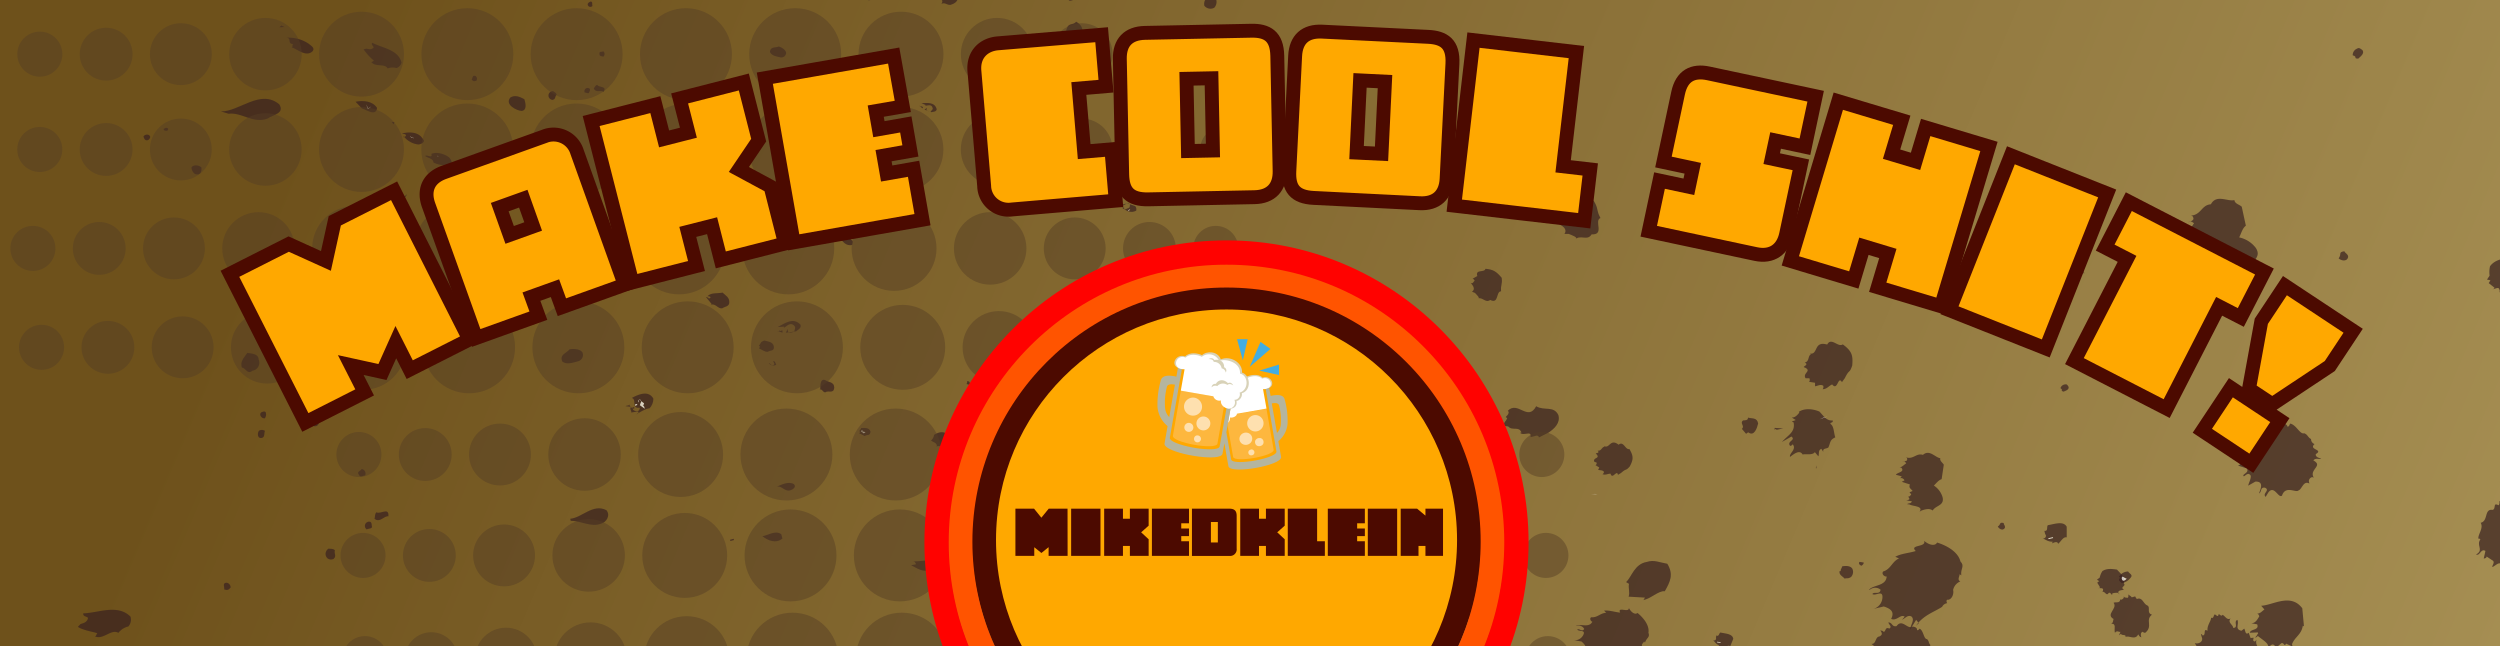 <svg id="Layer_1" data-name="Layer 1" xmlns="http://www.w3.org/2000/svg" xmlns:xlink="http://www.w3.org/1999/xlink" viewBox="0 0 720 186.06"><rect x="0" y="0" width="720" height="186.06" fill="#333333" stroke="none"/><defs><style>.cls-1{fill:url(#linear-gradient);}.cls-2{opacity:0.7;}.cls-3{fill:#382020;}.cls-4{fill:#fff;}.cls-5{fill:#563f25;opacity:0.47;}.cls-15,.cls-6{fill:#ffa800;stroke:#4c0a00;}.cls-15,.cls-6,.cls-7,.cls-8{stroke-miterlimit:10;}.cls-6,.cls-7,.cls-8{stroke-width:7px;}.cls-7,.cls-8{fill:none;}.cls-7{stroke:#ff5400;}.cls-8{stroke:#ff0200;}.cls-9{fill:#fdb73e;}.cls-10{fill:#fee0af;}.cls-11{fill:#d8d2b8;}.cls-12{opacity:0.8;isolation:isolate;}.cls-13{fill:#a1b8c7;}.cls-14{fill:#42ade2;}.cls-15{stroke-width:4px;}.cls-16{fill:#4c0a00;}</style><linearGradient id="linear-gradient" x1="42.18" y1="-38.9" x2="751.09" y2="262.01" gradientUnits="userSpaceOnUse"><stop offset="0.09" stop-color="#6e511b"/><stop offset="0.39" stop-color="#836830"/><stop offset="0.94" stop-color="#a68f53"/></linearGradient></defs><rect id="Background" class="cls-1" width="720" height="192"/><g id="Effects"><g class="cls-2"><path class="cls-3" d="M347.84-.86c.69-.39,1.17.23,2-.13a2.49,2.49,0,0,1-.13,3.22,2.27,2.27,0,0,1-2.86-.57A2.43,2.43,0,0,1,347.84-.86Z"/><path class="cls-3" d="M43.28,39.4c-.06.73-1,1.48-1.65.68l-.33-.74C41.7,38.61,43,38.49,43.28,39.4Z"/><rect class="cls-3" x="235.58" y="64.35" width="0.28" height="0.79" transform="translate(121.67 280.96) rotate(-77.55)"/><path class="cls-3" d="M48.29,36.92c.27.17.11.4,0,.66-.37.18-1.3.12-1.14-.48C47.55,36.92,47.84,36.62,48.29,36.92Z"/><path class="cls-3" d="M245.64,69.63l-.2.93c-1.74.4-3-1-3.57-2.44C242.84,68.52,245,68.2,245.64,69.63Z"/><path class="cls-3" d="M58,48.2c.14,1.14-.17,2.36-1.77,1.95a2.29,2.29,0,0,1-1.07-2C55.83,47.36,57.27,47.54,58,48.2Z"/><path class="cls-3" d="M424.71,80.82c-.18-.14-.3-.57-.62-.54l1.37-.78c-.65-2.09,2.12-.88,2.34-2.09,2.23.18,3.15.76,4.69,2.59.26,2-.34,1.92-.18,3.9-1.54,0-.56,3.77-3.13,2.49-1.4,1-2.11-.91-3.64-.44.94,0-.31-1.09-.74-1.58l-.87-.36c1.07-.74.31-1.72-.37-2.56C424.2,81.87,424.35,81.07,424.71,80.82Z"/><path class="cls-3" d="M137,21.92a1,1,0,0,1,.21,1.32c-.7.25-.89.2-1.39-.35C136.19,22.47,136,21.48,137,21.92Z"/><path class="cls-3" d="M159.32,26.26c.34.29.84.41,1,1-.55.52-.21,1.32-1.2,1.51A1.25,1.25,0,0,1,159.32,26.26Z"/><polygon class="cls-3" points="81.95 7.79 80.44 7.86 81.01 7.36 81.95 7.79"/><path class="cls-3" d="M88.81,12.52c.77.66,2,1.25,1.2,2.26-1.79,1.67-4.19-.43-5.63-1l-.38-.1c.45-.15,0-.74.46-1-1.89,0-.29-1.73-2-1.82A10.49,10.49,0,0,1,88.81,12.52Z"/><path class="cls-3" d="M170,.47c.85-.1.42.85.64,1.22a.78.78,0,0,1-1.38-.33C169.24.85,169.59.72,170,.47Z"/><path class="cls-3" d="M169.73,25.48c.45.33,0,.84-.08,1.24-.29.34-.81-.09-1.25-.07A.92.92,0,0,1,169.73,25.48Z"/><path class="cls-3" d="M173.73,14.76a1,1,0,0,1,0,1.57c-.48-.22-1.14-.07-1.07-.79C172.5,14.66,173.34,15.08,173.73,14.76Z"/><path class="cls-3" d="M172,24.44c.52.85,2.95.28,1.81,2-.8-.6-2.28.41-2.8-1C171.25,25.21,171.4,24.61,172,24.44Z"/><path class="cls-3" d="M105.54,14c.79.19,1.47.36,2.08-.34-.1-.44-.85-.82-.41-1.35,3.07,1.6,7.39,1.93,8.43,5.67a2.18,2.18,0,0,1-1.45,1.63,3.8,3.8,0,0,0-2.54.11c-.87-1.58-3.61-.24-4.76-1.92.27.18.46-.2.81-.31a17.07,17.07,0,0,1-3-3.28Z"/><path class="cls-3" d="M108.59,31.05c-.26,2.68-3.18.48-4.36.18L102.4,29.3C104.5,28.88,107.2,29,108.59,31.05Z"/><polygon class="cls-4" points="106.91 30.64 105.97 31.45 105.46 30.06 106.02 31.26 106.91 30.64"/><path class="cls-3" d="M303.91,97l.3,1.1c-3.22,1.87-7.38-.75-10-2.56L292.51,94C296.23,93.2,301.21,94.39,303.91,97Z"/><polygon class="cls-3" points="113.39 35.83 112.81 35.16 113.56 35.13 113.39 35.83"/><path class="cls-3" d="M121.17,39.24a5.9,5.9,0,0,1,.94,1.28c-.08.72-1,1-1.53,1.1a6.1,6.1,0,0,1-4.27-2.32l-.26.23c-.35.14.56-.15.81-.32.27-.66-.69-.58-1.07-.78C117.48,38,119.8,37.94,121.17,39.24Z"/><path class="cls-4" d="M119.18,40l-.39-.53c-.7.68,0-.09-.7-.17C118.94,40.15,118.56,38.7,119.18,40Z"/><path class="cls-3" d="M124.22,44.32c1.53-.68,3.89,0,5.21,1.08.47.64,1.17,1.65,0,2a6.94,6.94,0,0,1-4.59-.59c-.12-1.21-1.58-1.26-2.38-1.87C122.83,44.39,124.7,45.8,124.22,44.32Z"/><polygon class="cls-4" points="126.11 44.78 126.23 45.13 126.03 45.09 126.11 44.78"/><path class="cls-3" d="M129.19,98.45c.45.32.05.64.08,1-1.22,1.07-3.08,0-4.24-.49-.16-1.08-1.37,0-1.79-1C125.15,98,127.29,97.05,129.19,98.45Z"/><path class="cls-3" d="M181.22,78.68c.14.35.64.46.74.9,0,.63-.14,1.55-1.34,1.7l-2.9-.67c-.05-.23.18-.27.31-.46l-1-1C177.92,77.51,179.82,78.36,181.22,78.68Z"/><polygon class="cls-4" points="159.09 73.49 158.05 73.44 158.4 73.32 159.09 73.49"/><path class="cls-3" d="M204.16,86.05l.49-.37c-.14-.44-.6-.24-.89-.41,1.23-1.09,2.63-.68,4.34-1,.81.78,2,1.34,1.94,2.8,0,1.26-1.27,1.18-2,1.71-1.23.3-2-1.53-3.33-1l.23-.24-1.69-2.06C203.57,85.72,204.11,85.55,204.16,86.05Z"/><path class="cls-3" d="M207.39,45.55c2.31,1,5.8-.62,7.64,2,.33,1.44-1.25,2.28-2.25,2-2.41-.27-3.52-2.6-5.49-3.63Z"/><path class="cls-3" d="M220.11,98.06c1.1.33,2.57.37,2.76,1.77s-1.13,1-1.74,1.49c-1,.07-1.66-.66-2.51-.95.16-.35.4-.69-.06-.79C219.32,98.67,218.85,98.56,220.11,98.06Z"/><path class="cls-3" d="M224.3,13.38c.91.31,2,.95,2.11,1.87a1.38,1.38,0,0,1-1.67,1.27c-1.17-.26-2.51-.47-3-1.55C221.89,13.32,223.31,13.84,224.3,13.38Z"/><path class="cls-3" d="M222.68,105.19c.84-.4-.27-1.06.09-1.16s.54.52.61.63l.17.34a1.47,1.47,0,0,1-2.13-.47C221.81,104.61,222,105.32,222.68,105.19Z"/><path class="cls-3" d="M230,29.76c-.26.43.07.8.14,1.22l.06-.29.39.08-.06.29c-.22-.13-.34,0-.43.1.31.75,1,1.1,1.47.32-1.8-.67.34-1.88-.54-2.66,1.22,0,3.91,0,4,2.24a3,3,0,0,1-1.71,1.49,8.83,8.83,0,0,0-3.06-.19c.15,0,.36.18.57-.06l.07-.28-1.43-.51c.29-.23-.06-.89.57-1.06l-1-.71C229.34,29.72,229.74,30.1,230,29.76Z"/><path class="cls-3" d="M228.66,139.43c.81.88-.42,1.58-1,1.76-1.7.6-2.7-1.69-4.2-.92C225.05,139.62,227,138.5,228.66,139.43Z"/><path class="cls-4" d="M231.37,30.46c.39.09-.5.38-.45.19l.06-.27Z"/><path class="cls-4" d="M232.34,29.8a4.14,4.14,0,0,0,.45,1.27l-.43.4c.22.14.08.41,0,.69l-.57-1.11c.36-.51.92-.48.53-1.25l-.54.56C231.8,30,232.13,30,232.34,29.8Z"/><path class="cls-3" d="M369.06,144.63l-.73-1.17c.09-.51,3.76,2.34,3.17-.67,2.51,1.72,6.6,1.74,7.58,4.94.33,0,.78.34,1.05,0l-.86-1c2,.06,4.45-.84,6.17.72.22.46.59,1.26,0,1.67-3.45,2.8-7.09-3.6-10.13,1.46a9,9,0,0,1-6.85-1.05l-2.36.3c1.77,0,.63-1.66,1.17-2.29l-1.43-.27,1.2-.71-1.3-1.49C366.44,145.18,368.14,145.61,369.06,144.63Z"/><path class="cls-3" d="M237.62,109.45c.92.7,2.64.4,2.65,2.26-.22,1.81-1.7.61-2.6,1.29-.75,0-.77-1-1.64-.84l.2-.16C236.28,111.42,236.08,108.93,237.62,109.45Z"/><path class="cls-3" d="M248-2.52a3.54,3.54,0,0,1,3.54.78c0,.49.49,1.1-.13,1.34-1.31,1.18-2.78-.22-3.85-.85C248.31-1.27,247.71-2.2,248-2.52Z"/><path class="cls-3" d="M247.87,124.43c-1-.3.42-.79.07-1.15.84,0,2.38-.29,2.77,1-.14,1.43-1,.76-1.68,1.3l-1.64-.83Z"/><polygon class="cls-4" points="248.31 124.24 249.27 124.45 248.57 124.98 248.77 124.82 247.92 124.16 248.41 123.77 248.31 124.24"/><path class="cls-3" d="M269,125.24c.86-.55,2.49-1.25,3.56-.3a3.8,3.8,0,0,1,1.85,2.18c-.88,2.23-3.27,1-4.84,1.49l.24-.16c0-1-1.15-1.07-1.67-1.6A2.44,2.44,0,0,0,269,125.24Z"/><path class="cls-3" d="M263.72,162.54c.17-.3-.29-.6-.37-.82l-.49-.11c2.05.33,4.44-.94,6.2.79.33,1-1.29,2.13-2.43,2-1.69-.05-2.9-.93-4.23-1.62Z"/><path class="cls-3" d="M270.31-3.3c.92-.86,3-.71,4.26,0a2.51,2.51,0,0,1,1.36,2.62c-.2,1.33-1.26,1.8-2.22,2.09-1.06.06-1.6-.83-2.6-.27,1.31-2-2.42-1.12-.82-2.53L269.63-2C270.18-1.94,270.59-2.74,270.31-3.3Z"/><path class="cls-3" d="M265.08,30.63l.26-.12,0,.17.53.12-.24.43-.79-.84C264.86,30.49,264.9,30.7,265.08,30.63Z"/><path class="cls-3" d="M272.67,138.05l.19-.91c1.14,1.09,4.75.07,5,2.75.11,2-2,1.87-3.34,2.32-.45-.93-1.22-.26-1.92-.41-.06-.21.16-.27.3-.46-1.29-.38-.24-.87-1.36-1.54l.24-.15-.9-.72C272.34,139.13,271.22,137.42,272.67,138.05Z"/><path class="cls-3" d="M269.78,31.45c-.11.85-1.21.72-1.48.86l-2.05-.73L267,31c-.66,1.14.75,1,1,1.19.16-.36.67-.54.63-1-.34-1.45-1.66-.65-2.2-.76l.19-.17-1.25-.55C266.92,29.67,269.19,29.26,269.78,31.45Z"/><path class="cls-3" d="M295.72,58.37c.23,0,.38.18.46.31l-.15.7-.61-.54C295.56,58.64,295.78,58.59,295.72,58.37Z"/><path class="cls-3" d="M300.17,121c-.14.17,0,.31.1.53l-.8.37c.25.25.36-.86-.28-1.31C299.32,121,299.87,120.79,300.17,121Z"/><path class="cls-3" d="M322.58,58.84l.21,0-.15.7A.37.37,0,0,1,322.58,58.84Z"/><path class="cls-3" d="M323.87,59.63c.73-.5,0,0-.24.15l.29.59,1.15-.5-.14-.34.14.34c.44-.14.24-.69.4-1-.53-.53-1.34-.07-2,.32l-.16-.24c1.16-.6,2.29-.06,3.64.42a1.49,1.49,0,0,1,.28,1.29c-1.53.85-2.92.05-4.09-.83Z"/><polygon class="cls-4" points="325.08 60.81 324.93 60.57 325.52 60.16 325.08 60.81"/><path class="cls-3" d="M347.6,133c1.25.64.89,1.94.2,2.76-.82-.06-1.48.64-2.32.58,0-.19.43-1.69-.77-1.4.81.67-.72,1-1.45,1l.8-.36c-.36-.82-1.17-.46-1.78-1.09l.8-.36-.77-.88C344,133.07,345.66,132.23,347.6,133Z"/><path class="cls-3" d="M337.64,83.19c1.83.14,3.54-.57,4.37,1.56,0,1.16-1.46,1.62-2.32,1.75L337.28,86l.24-.15-.69-1.19.24-.15-.62-.65C337.17,84,338.08,83.59,337.64,83.19Z"/><path class="cls-4" d="M340,84.05c-.22-.45-.89-.27-1.16-.43a1.67,1.67,0,0,1,1-.33c.72.56-.07,1.45-.08,2-.72.48-1.78-.44-2.26-.12C339.05,85,338.08,83.58,340,84.05Z"/><path class="cls-3" d="M339.8,84.84c-.22.09-.44.15-.37.36l-.07.3-.51-.09.06-.31.31.06-.35-.8Z"/><path class="cls-3" d="M335.76,137.35c.37.29-.06.84,0,1.26-.88.76-2,.35-3.08.13.68-.29,1,.29,1.66-.41l-.31-1.1c-.39.33-1.05.52-1.27.05C333.63,136.94,334.86,136.56,335.76,137.35Z"/><path class="cls-3" d="M348.76,77.3l.26.79-1.33.46c.22,0,.44-.12.38-.33l-.24-.36-1.1.83c-.11-.55-.66-.35-.94-.5l.7.13.07-.39.27.25.68-.9-2.39-.46C346.34,77,347.67,76.47,348.76,77.3Z"/><path class="cls-3" d="M456,182.83c.76-1.53-1.34-.84-1.75-1.53.6-.42,1.43.86,2-.18a1.87,1.87,0,0,0-2.15-.89l-.23,0c1.28-.71,3.77.73,4.73-1.18-.51-.09-.89-1-.31-1.29,1.75.19,2.62-1.24,4.3-1.27l-.63-.62c1.4-.19,3.09.41,4.63.56-.84-1.9,2.58.22,2.53-1.34.63,1.25,1.76,2.05,2.49,1.44,1.57,1.29,3.51,3.5,3.14,5.71.52,1.34-.52,1.36-1,2.86l-.25-.37c-.19.5-1,.88-.46,1.49a2.58,2.58,0,0,0-2.18,1.1c-.16,1-1.25,1.87-2,1.42-.34.16-.28.47-.31.67a1.42,1.42,0,0,0-1.32.3c-2.16.38-4.53.08-6.89,1.56l.79-.29-.27-.87-2,1.42c.35-.87,1.82-1.45,1.37-2.47-.63-.72-1.46-.13-2.19-.15l.8-.39c-.58-.92-2.05.28-2.94-.69,1.46-1.2.58-2.19-.44-3.08l-2.45-.4A2.73,2.73,0,0,0,456,182.83Z"/><path class="cls-3" d="M358.77,87.27c-.32,0-.38.34-.44.63.26.8,1,.71,1.56,1l.44-.66c-.37-.79-1,.24-1.11-.73.72-1,1.71.33,2.61.5.33,1.52-1.38,1.31-2.17,1-1.18.21-1.49-.91-2.23-1.37C357.64,87.67,358.23,86.85,358.77,87.27Z"/><path class="cls-3" d="M374.17,94.2c1.1.74,1.94,2.36,1.39,3,.09.63-.56.82-.72,1.12,1.17.43,2.36,1.79,1.19,3-4.16,1.06-7-2.52-8.7-4l.83-.58-.9-.68C369.37,94.31,371.59,93.49,374.17,94.2Z"/><path class="cls-3" d="M547.57,134.69l-.5-.07c.73-.1,1.25-.74,1.92-1.17-.25-.35-.4-.68-.93-.66l-.23.18c.26-.38,1.72.25,1.39-1l-.27-.24c2.19.64,2.89-1.33,4.86-.73,1.9-1.69,3.6.85,5,.95-.22.79.64,1.25,1,1.9l-.62,4.15c-.86.28-1.39,1-2.23,1.85a6,6,0,0,1,2.51,3.37c.56,2.47-2,2.29-2.85,3.81-.93-.74-2.23-.33-3.22,0l-.57.35c1.19-1.68-1.85-1.51-2.9-2.09l-.7-.1c.45-.34,1.25-.12,1.36-.83l-1.73-.25a1.49,1.49,0,0,0,1.09-.38l-.39-.77c.38.16.54-.23.78-.4s-.23-.54-.41-.78l.9-.38c-.53-.71-1.22-.91-.76-1.87l-2.37-.77.79-.41a1.15,1.15,0,0,0-1.15-.67l-.23.16.61-.63-1.69-.46C546.34,136,548.72,136,547.57,134.69Z"/><path class="cls-3" d="M406.18,158.4l-.42-.6c1.57-.53,3.23-2.83,6-2.15,1.64.17,2.41,1.14,3.9,2.13.37,2.66-1,3.77-2.91,5.19-1.13-.7-3.63.31-5-.13l-.38.24.86-.58L405,160.88C405.63,160.28,405.62,159.12,406.18,158.4Z"/><polygon class="cls-4" points="373.17 116.53 373.21 116.33 373.92 116.46 373.88 116.66 373.17 116.53"/><path class="cls-3" d="M388.2,112.53c0,.21-.27.36-.39.45.38-.35-.17-1.38-.78-.87C387.38,111.86,388.34,111.83,388.2,112.53Z"/><path class="cls-3" d="M396.67,115.12l-.14-.33c-.3-.05,1.3-.28.92-1.08,2.93-1.13,2.93,4,6,1.62,1.14,1.68,3.49,1.37,3.59,3.67-.21,1.74-2,2.37-3.49,2.6l-2.32.09c.18-.38-.28-.68-.61-.63l-1-.18c1-1.29-1.32-.76-1.67-1.77l.31,0c.07-1.55-1.68-1-2.07-2.36l-.75-.44C395.44,115.63,396.28,115.58,396.67,115.12Z"/><path class="cls-3" d="M459.74,130.77c-.65-.41,1.27-.09.38-1,1.11.19,1.12-1,2-1.12l-.18-.23c1.61,1,1.75-2.3,4.22-.34,1.45-1.21,1.92,1.56,3.12,1.25,1.21,2.06,1.16,3,.1,5-1.28,1.45-.79.38-2.5,1.87l-.92.57c-.24-1.7-1.61,1.51-2.13-.35-.83,0-1.44.5-2.31.14a.79.79,0,0,0,.42-.66c-.42-.59-1.19-.41-1.67-.58l.32-.68-1.13-.71c.31,0,.36-.35.41-.66l-.75-.33C458.77,131.65,461,132.13,459.74,130.77Z"/><polygon class="cls-4" points="460.1 142.38 458.34 142.28 459.39 142.26 460.1 142.38"/><path class="cls-3" d="M494.19,183.72l.11-.72c.77.45.73-.6,1.18-.84,1.42.33,3.51.34,3.7,1.83l-.87,2.13c-.65-.49-1.53.4-2.29.59.23-.8-1.29-.51-1.17-.6l.25-.26c-.88-.37-1-.69-1.74-1.53A.53.53,0,0,0,494.19,183.72Z"/><polygon class="cls-4" points="494.5 185.01 494.54 184.81 495.55 184.97 495.52 185.17 494.5 185.01"/><path class="cls-3" d="M530.11,164.49c0-.72.18-.49.44-1.38.85-.17,2.32-.25,2.91.65a2.14,2.14,0,0,1-.37,2.43c-1,.57-.76.2-1.84.45-.63-.73-1.71-1.09-1.43-2.19Z"/><path class="cls-3" d="M536.75,162c0,.52-.31.68-.65.95-.4-.16-1-.57-.56-1.13Z"/><path class="cls-3" d="M541.25,183.31c.79-.41.84-.71.53-1.38l-.27-.35c-.42,0,.85-.08,1,.45.66-.3.45-1.58,1.61-1,.93-.58-.24-1.17-.25-1.79,1.24.09.94,1.37,2.35,1.08,1.58-2.26,3.17,1.08,4.57.14.2,0,1.44.12,1.3,1,.41.16.58-.32.8-.4,1.15.69,1.13,3,2.07,3,.65.51.44,1.2,1,1.69a1.1,1.1,0,0,0,.32,1.3c-1.76.68,1.53,1.78-.51,2.1-.41.65.58,1.12.74,1.35-.51,0-1-.68-1.74-.26,1.72,1.92-1.67,1.42-1.24,3.54-.35-.57-1.14-.16-1.31.32l-.07.5c-1-1.16-2,.65-2.8.52-.68.32-2.21-2.09-3.74-.23-1,.36-.72-2.91-2.58-1.64l-.83.62c-.48-1,1.49-.91.59-1.88-1-.56-.92.58-1.66.68.15-.29,2.27-1.95.18-2.66l-1.81.25c.39-.56,1.1-1.08,1.31-1.77-.21-1.37-1.81.14-1.45-.74.55-.23,1.38-.21,1.19-1.07l-1.59-1.25C540.39,185.57,540,183.42,541.25,183.31Z"/><path class="cls-3" d="M577.06,150.62c0,.51.59.9.31,1.47-.66.95-1.78.09-2-.47C576.38,151,575.66,150.32,577.06,150.62Z"/><path class="cls-3" d="M594.8,110.7c.52-.12.67.31.93.66.28.86-.89,1.21-1.43,1.44-1.09-.36.05-.41-.89-1A1.54,1.54,0,0,1,594.8,110.7Z"/><path class="cls-3" d="M604.71,166.35a5.7,5.7,0,0,1,.77-1.86c1.27-.85,2.69-.66,4.22-.45,1.44,1.66,2.51,2.12,1.95,4,.83.74-1.3,1.07.07,1.78-.66.22-2.2.1-1.43,1.35.31-.69-1.5-.42-1.94-.27l-.05.4c-.31,0-.41-.78-1-.54-.67,1.14-1.05-.67-1.93-.27.34-.16.28-.49.32-.78-.15-.44-.81-.23-1.21-.38l-.23.18.57-.34L604,167.8l.57-.44-.66-.4Z"/><path class="cls-3" d="M608.71,173.62c.36-.37,1.93.27,1.9-1,.38.26.74-.11,1-.39l.07-.5c.13.53.68.31,1,.45.45-.14.2-.61.35-1,.26.44.67.41.92.85l1-.28c0,.3.36.45.43.78,1.64-.72,1.87,1.37,3,1.82s-.3,2.24,1.4,2.67c-2.08,1.58.41,3.26-1.94,5.22-.21,0-.52,0-.69-.29-.75.11-.67,1.14-.43,1.59-.51-.06-.66-.5-.92-.84-.87,1.84-2.73.16-3.64.77.22-.92-1.1-.28-1.33-.93l-.58.43.44-1c-.54.13-1-.55-1.59.29-.36-1.18.56-2.71-1.11-2.63.65-.22.53-.86.71-1.36C606.28,176.9,610,175.24,608.71,173.62Z"/><path class="cls-3" d="M631.05,190.94c.62-.76-.44-1.41-.73-1.54a1.43,1.43,0,0,0,.67-1.17c-.14-.53-.69-.29-1-.43.48-.56,2,.66,1.84-.69l-.45-.57,1.3-.34-.6-1c.6.29,2.19,0,2.15-1.26l-.36-1.28c.22-.09.4.15.48.36,1.14-.06,0-2.18,1.42-1.37-.22-1.57,1.1-2.84,1-3.77.78.4.7-.65,1.05-.92.41.05.56.5,1,.45.17-1.33.76.52,1.28-.35.77.4,1.34,1.72,2.36,1-1.08,1.21.69,1.84.69,2.77,1.66,0,0-1.85,1.22-2.31.57,1.31-.86,2.67,1.16,3.14l.81-.62c.35.46.26,2,1.29,1.2l.54,1.52.85-.11c.06.34-.3.7.08,1s.54-.24.78-.42a2.16,2.16,0,0,0,.46,2.13l.86-.2-.25,1.93c1.57,0-.39,1.49,1.22,1.91-1.56.82.27,2,.74,2.37-.44.15-1,0-1.11.57-.69,1.26.93.86,1.29,1.41h-1.47a2.79,2.79,0,0,0,0,2.07l.31,0c-.08.6-2.13,1.16-.79,2.06-.2-.13-.33.06-.56.23-.5.76.6,1.12.53,1.72-.34.16-1.59-2.26-2.16-.28l-.07,2.26-.71-1.83c-2.88.44-1.22,4.58-4.31,4.39.24-1.11-1-1.47-1.6-1.45-1.43-.19-1.18,1.91-2.68,1.4.56-1.89-2-2.63-3-2.14-.88.31-.71,1.46-1.45,1.57-.12-.74,1.49-1.87.38-2.94l-1.34.54c.49-.44.3-1.41,0-2l-1,.37c.17-.48,1.08-1,.18-1.41l-1.28.25c0-.52.9-.51.57-1.18-.26-.33-.77-1.22-1.38-.58-.54.13,1-1-.32-1.59l-.91-.12c.48-.46,1.44-.64,1.17-1.81l-1.74-.22c.36-.36,1.1-.48,1-1.13L629,191.9C629.71,191.68,630.82,191.93,631.05,190.94Z"/><path class="cls-3" d="M503.41,120.26c1.08.37,2.62-.13,2.94,1.7-.31,1.3-1.13,3.87-2.88,2.54l-.6.44-1.22-1.44c1-.77-.76-1.66.39-2.43C502.56,121.05,503.49,121.1,503.41,120.26Z"/><path class="cls-3" d="M509,124.13l1.49-.27Z"/><polygon class="cls-3" points="513.57 123.39 511.54 123.81 511.58 123.52 511.04 123.73 511.11 123.23 513.57 123.39"/><path class="cls-3" d="M516.54,121.59c-.22.07-.28-.14-.47-.27a3.68,3.68,0,0,0,1.09-.36l-1.13-.7c1,0,1.55-.69,2.18-1.42l-.16-.23c1.73-1.19,4.24-.79,5.89-.11,1.09,1,2,2.8,3.84,2.57.38.9-1.21.44-.39,1.19s.74,2.5,1.18,3.71c-1.65.68-1.39,1.64-2,2.9-.48.44-1.77.13-1.44,1.31l-.58-.91c-1,.37-.55,1.47-.87,2.15l-1-1.2c-.78,1-2.65.41-3.52.69-.9-1.59-2.7,0-3.63.68-.36-1,2-2.18.77-3.62-.23.17-.4.55-.78.4-1-1.31,1.8-1.58.41-2.64l-2.72,1.55C514.93,125.28,517.13,124.48,516.54,121.59Z"/><path class="cls-3" d="M514.52,123.24l1.09-.35Z"/><polygon class="cls-3" points="523.15 134.87 522.96 134.84 523.09 134.02 523.15 134.87"/></g><g class="cls-2"><path class="cls-3" d="M307.54,7.58c.64-.88,1.61-.41,2.39-1.33,1.86,1.09,2,2.32,1.74,4a3.23,3.23,0,0,1-3.92,1A3.2,3.2,0,0,1,307.54,7.58Z"/><path class="cls-3" d="M309.17-3.44c1.19.11.9,1.31,1.25,2.08A2.76,2.76,0,0,1,308.1.22C306.47-.5,306.38-4.15,309.17-3.44Z"/><rect class="cls-3" x="209.59" y="154.06" width="1.07" height="0.38" transform="matrix(0.97, -0.26, 0.26, 0.97, -33.1, 60.5)"/><path class="cls-3" d="M225,153.85l.34,1.24c-1.83,1.55-4.19.62-5.78-.68C221,154.29,223.3,152.58,225,153.85Z"/><path class="cls-3" d="M449.8,63.08c-.31-.07-.69-.53-1.07-.33l1.28-1.7c-1.94-2.21,2.17-2.21,1.78-3.81,2.88-1,4.35-.77,7.25.65,1.42,2.35.61,2.54,1.89,4.89-1.94.78,1.33,4.91-2.55,4.72-1.2,2-3.11,0-4.75,1.43,1.14-.55-1-1.18-1.79-1.55l-1.27,0c.92-1.49-.56-2.28-1.86-3C449.74,64.64,449.48,63.58,449.8,63.08Z"/><path class="cls-3" d="M65.29,167.82a1.39,1.39,0,0,1,1.13,1.39c-.66.75-.92.83-1.87.53C64.76,169,63.89,167.94,65.29,167.82Z"/><path class="cls-3" d="M74.59,124.05a1.6,1.6,0,0,1,1.74.06c-.38.69.06,1.7-.87,2C74.12,126.45,74.06,124.75,74.59,124.05Z"/><path class="cls-3" d="M71.21,101.62c1.22.22,3.24.24,3.28,1.93a2.31,2.31,0,0,1-1.81,3.22c-1.37,1.24-2-.87-3-.88C69.05,104.09,70.32,103,71.21,101.62Z"/><path class="cls-3" d="M75.36,118.7c.4-.12.78-.36,1.14,0a1.83,1.83,0,0,1-.22,1.76C75.35,120.68,74.37,119.26,75.36,118.7Z"/><path class="cls-3" d="M94.59,158c.61.11,1.27-.08,1.86.46-.31,1,.62,1.68-.43,2.55C93.94,161.76,92.93,159.18,94.59,158Z"/><path class="cls-3" d="M90.24,120.88c.94-.68,1.05.71,1.56,1a1.07,1.07,0,0,1-1.86.53C89.62,121.79,90,121.42,90.24,120.88Z"/><path class="cls-3" d="M106.43,150.24c.74.09.56,1,.71,1.5-.11.6-1,.43-1.52.74A1.23,1.23,0,0,1,106.43,150.24Z"/><path class="cls-3" d="M104.15,135.07a1.32,1.32,0,0,1,1,1.87c-.72.06-1.39.67-1.79-.22C102.63,135.77,103.89,135.7,104.15,135.07Z"/><path class="cls-3" d="M108.4,147.54c1.19.66,3.69-1.61,3.46,1.16-1.33-.18-2.43,2-4,.71C108.06,148.93,107.84,148.13,108.4,147.54Z"/><path class="cls-3" d="M23.19,179.72c1-.3,1.94-.56,2.16-1.77-.41-.44-1.52-.39-1.37-1.3,4.57-.18,9.84-2.72,13.58.9a2.91,2.91,0,0,1-.58,2.87,5.14,5.14,0,0,0-2.88,1.84c-2.1-1.23-4.35,2.15-6.8,1,.43,0,.4-.54.72-.9-1.71-.51-4.05-.83-5.6-1.82Z"/><path class="cls-3" d="M311.39,151.41l1,1.16c-2.75,4.14-9.29,3.43-13.58,2.84l-2.92-.92C299.88,151.31,306.58,149.83,311.39,151.41Z"/><path class="cls-3" d="M80.44,30.05c1.65,2.67-1.9,3-3.33,4.08-4.19,1.61-7.5-1.86-11.27-1.37l-2.23-.67C68.87,32.19,75,25.5,80.44,30.05Z"/><polygon class="cls-3" points="109.62 59.75 108.15 59.59 109.47 59.23 109.62 59.75"/><path class="cls-3" d="M112.8,67.41c.68-.62-.48,1.39-1,1l2.57,1L111.2,69Z"/><path class="cls-3" d="M113.83,67.54c0-.69,1.13-.59,1.51-.83.72.52,1.61.66,1.61,1.68-.11.6-.89.39-1.27.64.31-.52.83-.67,1.09-1.3a2.31,2.31,0,0,0-2.54-.31c0,.33.25.37.47.58l-1.14.63.75-.92Z"/><path class="cls-3" d="M117.24,55.92l-.35-.18.35.18-1.16,1C116.81,57,116.94,56.43,117.24,55.92Z"/><path class="cls-3" d="M164.22,149.4c3.4-.28,6.52-4.45,10.4-2.49,1.31,1.48,0,3.48-1.38,3.86-3,1.23-5.84-.8-8.85-.76Z"/><path class="cls-3" d="M164,100.61c1.29-.21,3-.14,3.73.85a1.87,1.87,0,0,1-1.2,2.58c-1.58.43-3.34,1.06-4.59.08C161.06,102.11,163.11,101.79,164,100.61Z"/><path class="cls-3" d="M147,28.06c1.38-.79,2.69-.2,4,.49.47,1.34.76,3.25-.78,3.4C148.87,31.91,145.2,30.13,147,28.06Z"/><path class="cls-3" d="M160.22,59.27c0-.52-.48-.54-.77-.73.16-1.49,1.45-.53,1.87-.24,3.11-1.38,6.5-3.89,10.23-1.45a3.26,3.26,0,0,1-.65,3.89L165.27,62l.25-.32c-2.59-.39-4.54-.52-7-1.71C159.11,59.71,159.94,59.87,160.22,59.27Z"/><path class="cls-3" d="M181.28,116.38c-.05.67.59.9.93,1.35l-.1-.38.52-.14.1.38c-.34,0-.39.23-.45.39.86.69,1.87.69,2-.55-2.6.33-.78-2.43-2.34-2.81,1.47-.79,4.72-2.48,6.22.16a4,4,0,0,1-1.12,2.83c-1.23.08-2.63,1.12-3.82,1.7.21-.06.55,0,.66-.44l-.1-.37-2,.3c.21-.46-.62-1,0-1.61l-1.64-.22C180.47,116.73,181.2,116.94,181.28,116.38Z"/><path class="cls-4" d="M183.39,116.34c.54-.14-.35.76-.42.51l-.1-.37Z"/><path class="cls-4" d="M184.14,114.94c.24.47.89.82,1.36,1.22l-.27.75c.35,0,.35.43.46.81l-1.39-1c.11-.82.81-1.14-.16-1.81l-.28,1C183.61,115.5,184,115.26,184.14,114.94Z"/><path class="cls-3" d="M416.94,171.64l-1.53-1c-.17-.67,5.82.77,3.44-2.57,4,.7,8.91-1.52,11.86,1.86.37-.24,1.12,0,1.26-.59l-1.6-.75c2.43-1,4.91-3.46,7.83-2.49.52.43,1.41,1.22.92,2-2.62,5.31-10.54-.5-11.39,7.33a11.75,11.75,0,0,1-8.81,2.49l-2.65,1.67c2.12-1-.17-2.37.11-3.44l-1.85.47,1-1.53L413.18,174C414.1,173.78,416.38,173.34,416.94,171.64Z"/><path class="cls-3" d="M182.83,66.8a5,5,0,0,1,4.82-1.32c.28.59,1.3,1,.69,1.67-.86,2.22-3.53,1.5-5.25,1.43C184,68.09,182.64,67.37,182.83,66.8Z"/><polygon class="cls-4" points="185.15 67.09 183.6 67.51 183.53 67.27 185.15 67.09"/><path class="cls-3" d="M209.69,51.81c.58-1.59,3.21-2.71,5.27-2.6a3.45,3.45,0,0,1,3.31,2.29c.58,1.71-.45,2.92-1.44,3.85-1.27.73-2.49,0-3.37,1.3.38-3.16-3.68.19-2.58-2.5l-1.22-.35A1.21,1.21,0,0,0,209.69,51.81Z"/><path class="cls-3" d="M224.32,95.42l.24-.32.07.24.72-.2,0,.66-1.48-.5C224,95.39,224.14,95.61,224.32,95.42Z"/><path class="cls-3" d="M230.54,93.51c.39,1.08-1,1.59-1.27,1.92l-2.94.39.51-1.08c-.1,1.76,1.56.78,1.9.83,0-.53.49-1,.13-1.62-1.3-1.52-2.41.25-3.15.44l.14-.32-1.87.12C226,93.13,228.48,91.26,230.54,93.51Z"/><path class="cls-3" d="M278.47,109.86c.23-.19.56,0,.73.09l.25.94-1.07-.28C278.43,110.28,278.67,110.09,278.47,109.86Z"/><path class="cls-3" d="M321,182.38c-.06.29.23.36.44.58l-.74.91c.45.16-.07-1.24-1.09-1.41C320,182.91,320.55,182.36,321,182.38Z"/><path class="cls-3" d="M311.48,94.43l.27-.07.24.92C311.47,95.54,310.86,94.88,311.48,94.43Z"/><path class="cls-3" d="M313.52,94.62c.59-1,0,0-.21.32l.71.54,1.1-1.27-.37-.33.37.33c.46-.43-.11-1-.08-1.4-1-.33-1.67.7-2.3,1.58l-.34-.2c1.06-1.39,2.77-1.42,4.7-1.64a2,2,0,0,1,1.09,1.4c-1.36,1.93-3.53,1.78-5.48,1.41Z"/><polygon class="cls-4" points="315.69 95.33 315.36 95.14 315.85 94.29 315.69 95.33"/><path class="cls-3" d="M384.68,169.63c1.86.08,2.16,1.86,1.8,3.24-1,.39-1.41,1.61-2.45,2-.07-.26-.45-2.3-1.72-1.28,1.35.36-.29,1.64-1.18,2l.75-.89c-.89-.79-1.66.1-2.75-.32l.76-.89-1.44-.63C380.42,171.69,381.9,169.76,384.68,169.63Z"/><path class="cls-3" d="M344.06,115c2.32-.89,4-2.72,6.23-.62.65,1.41-.85,2.79-1.82,3.44l-3.19.82.19-.32-1.53-1,.21-.32-1.13-.43C344,116.24,344.83,115.17,344.06,115Z"/><path class="cls-4" d="M347.39,114.66c-.53-.43-1.25.17-1.67.14a2.32,2.32,0,0,1,1-1c1.2.27.75,1.8,1.05,2.43-.61,1-2.42.49-2.83,1.15C346.85,116.37,344.83,115.17,347.39,114.66Z"/><path class="cls-3" d="M347.66,115.7c-.23.23-.46.43-.26.65l.1.4-.68.18-.1-.41.4-.1-.88-.76Z"/><path class="cls-3" d="M373,181.57c.62.14.41,1.05.68,1.54-.62,1.43-2.14,1.54-3.59,1.91.64-.73,1.35-.21,1.75-1.43l-1-1.16c-.27.62-.95,1.23-1.48.79C370.17,182.29,371.43,181.12,373,181.57Z"/><path class="cls-3" d="M354.24,101.43l.77.79-1.36,1.33c.24-.19.46-.39.27-.62l-.51-.3-.86,1.65c-.44-.61-1,0-1.44-.08L352,104l-.13-.52.47.15.32-1.48-3.2.82C351.07,102.39,352.43,101.05,354.24,101.43Z"/><path class="cls-3" d="M542.14,172.09c.14-2.28-2-.36-2.9-1,.5-.83,2.17.33,2.36-1.27a2.42,2.42,0,0,0-3.06,0l-.29.07c1.18-1.53,4.94-1,5.11-3.87-.66.15-1.58-.76-1-1.44,2.22-.66,2.54-2.87,4.56-3.76l-1.08-.46c1.59-.94,4-1.07,5.9-1.67-2-1.92,3.24-1,2.38-2.95,1.41,1.22,3.18,1.64,3.76.51,2.57.79,6,2.54,6.73,5.45,1.3,1.4,0,2,.25,4l-.49-.33c0,.72-.76,1.6.21,2.08a3.39,3.39,0,0,0-2.08,2.47c.31,1.33-.56,3-1.73,2.8-.33.37-.1.72,0,1a1.89,1.89,0,0,0-1.44,1.05c-2.42,1.57-5.42,2.41-7.51,5.44l.8-.75-.77-.94-1.72,2.79c0-1.26,1.45-2.73.38-3.75-1.13-.58-1.83.57-2.72.93l.76-.89c-1.17-.85-2.32,1.39-3.9.64,1.16-2.22-.42-3-2.11-3.58l-3.17.75A3.56,3.56,0,0,0,542.14,172.09Z"/><path class="cls-3" d="M372.18,107.79c-.37.23-.27.62-.17,1,.77.82,1.63.29,2.49.39l.17-1.06c-.9-.74-1.06.85-1.77-.25.3-1.62,2.28-.58,3.47-.88,1.26,1.67-.95,2.38-2.06,2.5-1.33.92-2.34-.26-3.51-.39C371,108.91,371.28,107.58,372.18,107.79Z"/><path class="cls-3" d="M394.92,107.44c1.76.26,3.69,1.76,3.38,2.83.46.72-.23,1.32-.26,1.78,1.67-.16,3.89.83,3.16,3-4.47,3.64-10,.92-12.85.1L389,114l-1.49-.32C389.11,110.3,391.37,108,394.92,107.44Z"/><path class="cls-3" d="M630.7,66.52l-.66.15c.87-.48,1.21-1.54,1.84-2.39-.49-.31-.84-.65-1.48-.37l-.21.33c.15-.59,2.28-.51,1.24-2L631,62.1c3-.26,3-3.06,5.74-3.27,1.57-3,4.92-.67,6.77-1.22.1,1.09,1.4,1.25,2.11,1.92L646.81,65c-1,.76-1.24,2-1.92,3.37a8.13,8.13,0,0,1,4.76,3c1.88,2.82-1.4,3.81-1.73,6.12-1.52-.48-2.95.65-4,1.58l-.54.71c.68-2.69-3-1-4.62-1.21l-.93.21c.41-.65,1.51-.76,1.3-1.7l-2.28.52c.38-.22.91-.34,1.19-1l-.87-.78c.56,0,.57-.55.78-.88,0-.42-.55-.56-.88-.78l.93-.9c-1-.63-2-.56-1.84-2l-3.34.19.79-.89a1.56,1.56,0,0,0-1.76-.29l-.21.31.46-1.08-2.34.25C629.78,68.71,632.77,67.59,630.7,66.52Z"/><path class="cls-3" d="M469.15,168.15l-.83-.5c1.61-1.51,2.36-5.23,6-5.83,2.08-.66,3.54.13,5.87.54,1.88,3.08.84,5.17-.73,7.92-1.75-.26-4.21,2.3-6.11,2.49l-.33.5.72-1.16-4.71-.27C469.5,170.76,468.87,169.34,469.15,168.15Z"/><polygon class="cls-4" points="406.22 135.14 406.16 134.87 407.09 134.64 407.16 134.91 406.22 135.14"/><path class="cls-3" d="M422.3,122a1.19,1.19,0,0,1-.24.76c.27-.63-1-1.59-1.43-.63C420.92,121.58,422.06,121,422.3,122Z"/><path class="cls-3" d="M434.06,120.45l-.36-.32c-.39.09,1.44-1.06.54-1.83,2.94-3,5.75,3.24,8.18-1.31,2.31,1.42,5-.25,6.38,2.51.69,2.25-1.14,4-2.84,5.1L443.19,126c0-.56-.72-.67-1.09-.42l-1.32.32c.45-2.1-2-.2-3-1.25l.4-.1c-.76-1.94-2.62-.34-3.83-1.74l-1.15-.14C432.83,121.75,433.83,121.23,434.06,120.45Z"/><path class="cls-3" d="M519.74,105.83c-1-.18,1.52-.77,0-1.4,1.46-.35.83-1.88,1.82-2.4l-.33-.2c2.5.4,1-3.74,5-2.6,1.16-2.23,3.18.94,4.49-.06,2.57,1.92,3,3.08,2.72,6.11-.84,2.46-.79.89-2.11,3.6l-.85,1.18c-1.17-2-1.19,2.69-2.81.66-1,.4-1.5,1.37-2.75,1.37a1.07,1.07,0,0,0,.17-1c-.82-.52-1.68.11-2.36.15l0-1-1.77-.29c.36-.22.26-.62.16-1l-1.1,0C519,107.42,522,106.87,519.74,105.83Z"/><polygon class="cls-4" points="526.23 119.98 524.02 120.77 525.3 120.2 526.23 119.98"/><path class="cls-3" d="M589,153.82l-.22-.94c1.15.17.58-1.11,1-1.63,1.9-.3,4.46-1.31,5.43.44v3.08c-1-.29-1.66,1.25-2.5,1.86-.12-1.11-1.82,0-1.72-.17l.18-.45c-1.27,0-1.61-.34-2.89-1A.71.71,0,0,0,589,153.82Z"/><rect class="cls-4" x="589.94" y="154.85" width="1.35" height="0.27" transform="translate(-19.73 136.83) rotate(-13)"/><path class="cls-3" d="M623.49,112.17c-.34-.91,0-.71-.13-1.94,1-.63,2.74-1.45,3.91-.61a2.92,2.92,0,0,1,.73,3.22c-1,1.21-.85.61-2.06,1.45-1.13-.6-2.64-.53-2.83-2Z"/><path class="cls-3" d="M630.47,105.81c.29.63-.05,1-.35,1.49-.57,0-1.47-.24-1.23-1.13Z"/><path class="cls-3" d="M610.22,166.18a3.12,3.12,0,0,1,2.69-1.59c.31.62,1.48.91.72,1.79a4.27,4.27,0,0,1-2.58,1.58c-.38-.47-1.31-.82-.36-1.6Z"/><path class="cls-4" d="M612,166.48l.45.17c.55-.68-1,1.67-1.39,0C611.06,165.58,611.65,166.28,612,166.48Z"/><path class="cls-3" d="M650.07,179.81l-1.75-.31c1.25,0,1.73-1,2.34-1.95a1,1,0,0,0-.6-.84c1,0,1.37-.73,2.1-1.17l-.94-1.08c3.45-.18,8.49-3.73,11.84.72l.48,5.22-.33-.2c-.39,2.63-2.33,3.21-3.11,5.34l.15.68-1.86-.86c-.57,1.11-.51-.44-1.39-.09l-2.23,1.89c-.24-.5.25-.75.45-1.08-.8-1.08-1.38,0-2,.44.29-1.18-1.27-2-3-3.39-.18.47-.59.41-1,.5.66-.15.78-.87,1.12-1.22l-.06-.27-2.34.09C648.13,181.07,650.75,181.6,650.07,179.81Z"/><path class="cls-3" d="M646.33,130.31c.77-.89.68-1.29,0-2l-.49-.3c-.51.25,1-.51,1.41.09.67-.7-.2-2.2,1.51-2,.86-1.17-.86-1.34-1.17-2.11,1.56-.49,1.82,1.26,3.4.22.87-3.58,4.43-.16,5.71-2,.26-.06,1.82-.53,2.09.67.57,0,.56-.68.8-.88,1.74.32,2.79,3.18,4,2.78,1.05.33,1.12,1.3,2,1.65a1.48,1.48,0,0,0,1,1.46c-1.84,1.69,2.72,1.51.37,2.88-.19,1,1.24,1.13,1.54,1.34-.62.27-1.59-.36-2.25.5,3,1.59-1.39,2.57.15,5-.7-.55-1.47.33-1.45,1l.15.66c-1.76-1-2.13,1.75-3.19,2-.68.73-3.7-1.57-4.69,1.47-1.05.93-2.27-3.29-4-.82l-.71,1.18c-1.07-1,1.39-1.85-.18-2.64-1.45-.24-.85,1.16-1.71,1.65,0-.44,1.85-3.53-1.06-3.41l-2.09,1.17c.2-.88.82-1.88.75-2.84-.91-1.6-2.15,1.05-2.13-.22.56-.56,1.59-.93,1-1.91l-2.56-.81C646.36,133.54,644.84,131.05,646.33,130.31Z"/><path class="cls-3" d="M714.36,155.36c-.17-.14-.34-.36-.59-.19-.16-1.34,1.57-3,.66-4.61,2.27-.49.91-4.13,3.5-3.71,1-.49-.06-2.21,1.67-1.33a1.13,1.13,0,0,0,.16-1.16c2.86.37,5.2-1.7,7.85-.29,1.5-.18,1.71,2.16,3.34,1.26l-.52.8c.85,1.37,3.51,1.48,2.48,3.81l1,1.47c-1,1.19-1.08,2.77-1.07,4.71-.65.84-2.83,1-2.07,2.69-2-.41-1.24,2-2,2.84l-.8-.54-.7,1.25c-.24-.48,0-1.11-.56-1.26-1.45.31-2,1.44-2.76,2.57-.06-.27-.28-.65.06-1-1-.92-1.17.94-2.18.86l-.14-.66-1.19.25.18-.45c-1.08-1.17-2,.43-2.92.63,0-.56.93-1.47,0-1.95l-1.62-1.07c0,.43-.42.51-.83.6l.49-2.2c-1.31-.86-1.6,1.6-2.7,1C715.45,158.47,713.06,157,714.36,155.36Z"/><path class="cls-3" d="M675.17,72.36c.28.63,1.17.85,1.09,1.7-.38,1.5-2.19.93-2.74.34C674.52,73.19,673.28,72.63,675.17,72.36Z"/><path class="cls-3" d="M678.85,14c.61-.4,1,.07,1.5.39.76,1-.58,1.93-1.15,2.48-1.55.05-.12-.54-1.62-.92A2,2,0,0,1,678.85,14Z"/><path class="cls-3" d="M717,79.39a7.74,7.74,0,0,1,.12-2.7c1.2-1.66,3.06-2.06,5.07-2.49,2.55,1.42,4.1,1.51,4.25,4.13,1.37.54-1.14,1.93.88,2.2-.71.58-2.69,1.14-1.16,2.36.07-1-2.07.16-2.55.55l.12.52c-.41.09-.86-.79-1.46-.24-.31,1.75-1.61-.36-2.53.55.35-.36.13-.74,0-1.13-.38-.48-1.1.09-1.67.08l-.21.33.55-.69-1.67-1.33.51-.81-1-.2Z"/><path class="cls-3" d="M568.42,70.4c1.54-.08,3.21-1.47,4.53.63.26,1.79.53,5.38-2.32,4.61l-.51.84-2.25-1.17c.8-1.45-1.79-1.69-.74-3.21C567.77,71.81,568.94,71.4,568.42,70.4Z"/><path class="cls-3" d="M577.35,72.41l1.72-1.09Z"/><polygon class="cls-3" points="582.66 69.2 580.35 70.73 580.26 70.35 579.68 70.89 579.53 70.23 582.66 69.2"/><path class="cls-3" d="M585.48,65.47c-.24.2-.43,0-.73-.1.47-.41.87-.5,1.18-1l-1.76-.29c1.28-.56,1.59-1.64,2-2.86l-.31-.21c1.57-2.34,4.91-3.12,7.31-3.08,1.87.72,4,2.46,6.08,1.29.91.94-1.29,1.15.1,1.68s2.16,2.73,3.3,4c-1.72,1.66-.92,2.73-1.06,4.6-.38.79-2.14,1-1.15,2.35L599.29,71c-1.06.94.05,2.1,0,3.1l-1.89-1c-.48,1.65-3.11,1.82-4,2.6-1.9-1.53-3.36,1.33-4.18,2.67-.95-1.07,1.4-3.71-.84-4.88-.21.32-.22.88-.78.88-1.94-1.11,1.46-2.87-.8-3.48l-2.62,3.29C585.31,70.86,587.66,68.76,585.48,65.47Z"/><path class="cls-3" d="M583.78,68.53l1.19-1Z"/><polygon class="cls-3" points="600.31 78.69 600.07 78.75 599.82 77.66 600.31 78.69"/></g><circle class="cls-5" cx="229.02" cy="15.6" r="13.24"/><circle class="cls-5" cx="259.49" cy="15.6" r="12.23"/><circle class="cls-5" cx="287.17" cy="15.6" r="10.44"/><circle class="cls-5" cx="311.52" cy="15.6" r="8.91"/><circle class="cls-5" cx="333.04" cy="15.6" r="7.61"/><circle class="cls-5" cx="352.14" cy="15.6" r="6.49"/><circle class="cls-5" cx="134.6" cy="15.6" r="13.24"/><circle class="cls-5" cx="104.12" cy="15.6" r="12.23"/><circle class="cls-5" cx="76.45" cy="15.6" r="10.44"/><circle class="cls-5" cx="30.57" cy="15.6" r="7.61"/><circle class="cls-5" cx="52.09" cy="15.6" r="8.91"/><circle class="cls-5" cx="11.47" cy="15.6" r="6.49"/><circle class="cls-5" cx="197.55" cy="15.6" r="13.24"/><circle class="cls-5" cx="166.07" cy="15.6" r="13.24"/><circle class="cls-5" cx="229" cy="43.05" r="13.24"/><circle class="cls-5" cx="259.47" cy="43.05" r="12.23"/><circle class="cls-5" cx="287.15" cy="43.05" r="10.44"/><circle class="cls-5" cx="311.5" cy="43.05" r="8.91"/><circle class="cls-5" cx="333.02" cy="43.05" r="7.61"/><circle class="cls-5" cx="352.13" cy="43.05" r="6.49"/><circle class="cls-5" cx="134.58" cy="43.05" r="13.24"/><circle class="cls-5" cx="104.11" cy="43.05" r="12.23"/><circle class="cls-5" cx="76.43" cy="43.05" r="10.44"/><circle class="cls-5" cx="30.56" cy="43.05" r="7.61"/><circle class="cls-5" cx="52.08" cy="43.05" r="8.91"/><circle class="cls-5" cx="11.46" cy="43.05" r="6.49"/><circle class="cls-5" cx="197.53" cy="43.05" r="13.24"/><circle class="cls-5" cx="166.05" cy="43.05" r="13.24"/><circle class="cls-5" cx="227.02" cy="71.54" r="13.24"/><circle class="cls-5" cx="257.49" cy="71.54" r="12.23"/><circle class="cls-5" cx="285.17" cy="71.54" r="10.44"/><circle class="cls-5" cx="309.52" cy="71.54" r="8.91"/><circle class="cls-5" cx="331.04" cy="71.54" r="7.61"/><circle class="cls-5" cx="350.14" cy="71.54" r="6.49"/><circle class="cls-5" cx="132.6" cy="71.54" r="13.24"/><circle class="cls-5" cx="102.13" cy="71.54" r="12.23"/><circle class="cls-5" cx="74.45" cy="71.54" r="10.44"/><circle class="cls-5" cx="28.58" cy="71.54" r="7.61"/><circle class="cls-5" cx="50.1" cy="71.54" r="8.91"/><circle class="cls-5" cx="9.47" cy="71.54" r="6.49"/><circle class="cls-5" cx="195.55" cy="71.54" r="13.24"/><circle class="cls-5" cx="164.07" cy="71.54" r="13.24"/><circle class="cls-5" cx="229.52" cy="100.03" r="13.24"/><circle class="cls-5" cx="259.99" cy="100.03" r="12.23"/><circle class="cls-5" cx="287.67" cy="100.03" r="10.44"/><circle class="cls-5" cx="312.02" cy="100.03" r="8.91"/><circle class="cls-5" cx="333.54" cy="100.03" r="7.61"/><circle class="cls-5" cx="352.64" cy="100.03" r="6.49"/><circle class="cls-5" cx="135.1" cy="100.03" r="13.24"/><circle class="cls-5" cx="104.63" cy="100.03" r="12.23"/><circle class="cls-5" cx="76.95" cy="100.03" r="10.44"/><circle class="cls-5" cx="31.08" cy="100.03" r="7.61"/><circle class="cls-5" cx="52.6" cy="100.03" r="8.91"/><circle class="cls-5" cx="11.97" cy="100.03" r="6.49"/><circle class="cls-5" cx="198.05" cy="100.03" r="13.24"/><circle class="cls-5" cx="166.57" cy="100.03" r="13.24"/><circle class="cls-5" cx="320.92" cy="130.9" r="13.24"/><circle class="cls-5" cx="351.39" cy="130.9" r="12.23"/><circle class="cls-5" cx="379.07" cy="130.9" r="10.44"/><circle class="cls-5" cx="403.42" cy="130.9" r="8.91"/><circle class="cls-5" cx="424.94" cy="130.9" r="7.61"/><circle class="cls-5" cx="444.04" cy="130.9" r="6.49"/><circle class="cls-5" cx="226.49" cy="130.9" r="13.24"/><circle class="cls-5" cx="196.02" cy="130.9" r="12.23"/><circle class="cls-5" cx="168.35" cy="130.9" r="10.44"/><circle class="cls-5" cx="122.47" cy="130.9" r="7.61"/><circle class="cls-5" cx="143.99" cy="130.9" r="8.91"/><circle class="cls-5" cx="103.37" cy="130.9" r="6.49"/><circle class="cls-5" cx="289.44" cy="130.9" r="13.24"/><circle class="cls-5" cx="257.97" cy="130.9" r="13.24"/><circle class="cls-5" cx="322.1" cy="159.96" r="13.24"/><circle class="cls-5" cx="352.57" cy="159.96" r="12.23"/><circle class="cls-5" cx="380.24" cy="159.96" r="10.44"/><circle class="cls-5" cx="404.6" cy="159.96" r="8.91"/><circle class="cls-5" cx="426.12" cy="159.96" r="7.61"/><circle class="cls-5" cx="445.22" cy="159.96" r="6.49"/><circle class="cls-5" cx="227.67" cy="159.96" r="13.24"/><circle class="cls-5" cx="197.2" cy="159.96" r="12.23"/><circle class="cls-5" cx="169.53" cy="159.96" r="10.44"/><circle class="cls-5" cx="123.65" cy="159.96" r="7.61"/><circle class="cls-5" cx="145.17" cy="159.96" r="8.91"/><circle class="cls-5" cx="104.55" cy="159.96" r="6.49"/><circle class="cls-5" cx="290.62" cy="159.96" r="13.24"/><circle class="cls-5" cx="259.15" cy="159.96" r="13.24"/><circle class="cls-5" cx="322.66" cy="189.69" r="13.24"/><circle class="cls-5" cx="353.13" cy="189.69" r="12.23"/><circle class="cls-5" cx="380.81" cy="189.69" r="10.44"/><circle class="cls-5" cx="405.16" cy="189.69" r="8.91"/><circle class="cls-5" cx="426.68" cy="189.69" r="7.61"/><circle class="cls-5" cx="445.78" cy="189.69" r="6.49"/><circle class="cls-5" cx="228.24" cy="189.69" r="13.24"/><circle class="cls-5" cx="197.76" cy="189.69" r="12.23"/><circle class="cls-5" cx="170.09" cy="189.69" r="10.44"/><circle class="cls-5" cx="124.21" cy="189.69" r="7.61"/><circle class="cls-5" cx="145.73" cy="189.69" r="8.91"/><circle class="cls-5" cx="105.11" cy="189.69" r="6.49"/><circle class="cls-5" cx="291.19" cy="189.69" r="13.24"/><circle class="cls-5" cx="259.71" cy="189.69" r="13.24"/></g><g id="Layer_3" data-name="Layer 3"><circle class="cls-6" cx="353.24" cy="155.52" r="69.89"/><circle class="cls-7" cx="353.24" cy="156" r="76.69"/><circle class="cls-8" cx="353.23" cy="156.23" r="83.5"/></g><path class="cls-9" d="M364.74,117.72l-10.69,1.87-.51,2.88,1.6,9.11c.31,1.78,12-.28,11.67-2.06Z"/><path class="cls-10" d="M361.22,119.56a2.36,2.36,0,1,1-2,2.75A2.41,2.41,0,0,1,361.22,119.56Z"/><ellipse class="cls-10" cx="358.8" cy="126.36" rx="1.85" ry="1.77" transform="translate(-16.49 64.22) rotate(-10)"/><ellipse class="cls-10" cx="362.68" cy="127.33" rx="1.23" ry="1.18" transform="translate(-16.59 64.84) rotate(-9.99)"/><path class="cls-10" d="M360.26,129.45a.86.86,0,0,1,1,.67.84.84,0,0,1-.71,1,.83.83,0,1,1-.29-1.63Z"/><path class="cls-11" d="M359.37,109.84l-.39-1.32c1-.54,3.48-1,4.64.25,2.45-1,4.5,2.89.62,3.32Z"/><path class="cls-4" d="M359.24,108.87c.78-.47,3.1-1,4.23.19,2.64-1,3.89,3.13.28,3l1,5.61-8.52,1.49c0,.6-1,1.27-2,1.07a1.64,1.64,0,0,1-.55,1.5l.71-4.06Z"/><g class="cls-12"><path class="cls-13" d="M367.77,124.68l-1.5-8.49c.94-.19,1.86-.17,2.1.53a16.85,16.85,0,0,1,.48,5.63A3.82,3.82,0,0,1,367.77,124.68Zm-16.51,3.88c-.39,2.19-14.73-.34-14.34-2.53l3.68-20.92L355,107.64Zm-15.71-11a18.31,18.31,0,0,1,.53-6.19c.26-.77,1.27-.79,2.3-.58l-1.64,9.33A4.17,4.17,0,0,1,335.55,117.6Zm35.27,4.4a22.38,22.38,0,0,0-.89-7.09c-.47-1.35-2.41-1.22-4-.84l-.41-2.32a6.23,6.23,0,0,1-1,.32L367.61,130c.35,2-12.69,4.3-13.05,2.3l-1.37-7.81,3.2-18.17-16.7-2.94-.89,5.1c-1.79-.42-3.92-.56-4.44.92a24.83,24.83,0,0,0-1,7.8,8,8,0,0,0,2.9,5.52l-.87,5c-.48,2.7,16.22,5.64,16.69,2.94l.54-3,1.16,6.59c.43,2.46,15.61-.22,15.17-2.68l-.79-4.51A7.31,7.31,0,0,0,370.82,122Z"/></g><path class="cls-9" d="M340.07,112.51l12.84,2.24-2.28,13c-.34,2-13.18-.3-12.83-2.27Z"/><path class="cls-11" d="M357.7,107.31c.21-2.92-3.44-5-6.11-3.8-.87-2.45-4.08-2.5-5.41-1.21-1.13-.59-3.6-1-4.87.37-2.71-1.1-5,3.17-.7,3.64,6.23-1,13.12,11.36,13.12,11.36,1.16.21,2.73-.37,2.39-2.22.7.09,1.77-1.11,1.54-2.2C360.44,112.49,360.2,108.05,357.7,107.31Z"/><path class="cls-4" d="M357.12,107.6c.22-3.25-4.08-4.42-6-3.64a3.23,3.23,0,0,0-5-1.19c-.86-.52-3.41-1.08-4.65.21-2.91-1.14-4.29,3.44-.31,3.36l-1.09,6.17,9.37,1.63a1.82,1.82,0,0,0,2.2,1.19c-.23,1.18.94,2.22,2.09,2.34a1.78,1.78,0,0,0,1.78-2.53,1.55,1.55,0,0,0,1.49-2.07C359.66,112.39,359.66,108.14,357.12,107.6Z"/><path class="cls-11" d="M352.53,105.76c.12-1.11-.76-2.48-2.8-2.08-.28-.48-.78-.74-1.66-.27,1,0,1.33.29,1.5.82a2.2,2.2,0,0,1,2.27,1.86,1.42,1.42,0,0,1,1.16,1.2A1,1,0,0,0,352.53,105.76Z"/><path class="cls-11" d="M353.65,110.35c-1.48-1.45-3-.79-3.47.22a1,1,0,0,0-1.23,1,1.4,1.4,0,0,1,1.62-.37,2.21,2.21,0,0,1,2.92-.33c.43-.35.88-.4,1.7.14C354.72,110.15,354.15,110.1,353.65,110.35Z"/><path class="cls-10" d="M343.94,114.53a2.6,2.6,0,1,0,2.22,3A2.65,2.65,0,0,0,343.94,114.53Z"/><path class="cls-10" d="M344.6,121.65a2,2,0,1,1,1.67,2.28A2,2,0,0,1,344.6,121.65Z"/><path class="cls-10" d="M342.56,121.8a1.3,1.3,0,1,0,1.11,1.51A1.32,1.32,0,0,0,342.56,121.8Z"/><path class="cls-10" d="M345,125.41a.94.94,0,0,0-1.09.73,1,1,0,1,0,1.09-.73Z"/><polygon class="cls-14" points="359.9 105.67 365.89 100.49 363.03 98.46 359.9 105.67"/><polygon class="cls-14" points="362.66 106.74 368.35 108.01 368.35 104.99 362.66 106.74"/><polygon class="cls-14" points="357.93 103.76 359.34 97.68 356.27 97.68 357.93 103.76"/><path class="cls-15" d="M135.17,97.77,118,106.46l-4-7.92-3.85,8.6-9.13-2,4,7.87-17.08,8.65L66.22,78.85l16.92-8.56,10.73,4.86,2.55-11.57,17.08-8.64Z"/><path class="cls-15" d="M179.9,82l-18.07,6.48-2-5.48-6.78,2.43,2,5.48-17.9,6.42L123.43,59.07c-1.4-3.89-.4-7.69,4.45-9.44l28.75-10.31a7.09,7.09,0,0,1,9.55,4.41ZM153.55,65.22l-2.85-8-6.78,2.43,2.86,8Z"/><path class="cls-15" d="M226.08,70.13l-18.49,4.72L205.08,65l-7,1.78,2.51,9.83-18.48,4.72L170.25,34.85l18.49-4.72L191.26,40l7-1.78-2.53-9.88,18.49-4.73,4.28,16.75-5.71,8.45,9.12,4.92Z"/><path class="cls-15" d="M265.68,63.27l-37.11,6.52-8.3-47.28L257.38,16,260,30.65,252.21,32l.91,5.2,7.75-1.36,1.33,7.63-7.74,1.36.9,5.14,7.75-1.36Z"/><path class="cls-15" d="M321.33,57.79l-29.89,2.54a7,7,0,0,1-8-6.73l-2.81-33.12c-.41-4.79,2.66-7.64,6.73-8L317.27,10l1.26,14.82-7.83.67,1.54,18.17,7.83-.66Z"/><path class="cls-15" d="M368.53,49.26c.1,4.62-2.43,7.43-7.22,7.53l-30.6.62c-5.45.12-7.42-2.31-7.52-7.22L322.51,17c-.1-4.8,2.49-7.44,7.23-7.53l30.59-.62c4.56-.1,7.41,1.52,7.53,7.22Zm-19.2-5.91-.42-20.81-7.2.15.42,20.81Z"/><path class="cls-15" d="M416.62,51.53c-.23,4.61-2.94,7.24-7.73,7L378.33,57c-5.45-.27-7.25-2.82-7-7.74L373,16.11c.24-4.8,3-7.24,7.74-7l30.56,1.5c4.55.22,7.28,2,7,7.73ZM397.88,44.3l1-20.79-7.19-.36-1,20.8Z"/><path class="cls-15" d="M456.26,63.57l-37.43-4.34,5.53-47.68L454,15l-3.82,32.9,7.81.9Z"/><path class="cls-15" d="M519.82,42.26l-8.45-1.8-1.12,5.23,8.4,1.78-4.25,20c-.91,4.29-4,6.7-8.75,5.69l-30.81-6.56L477.94,52l8.45,1.8,1.13-5.34-8.45-1.8,4.22-19.84c1.07-5,4.23-6.64,8.75-5.68l30.87,6.57Z"/><path class="cls-15" d="M559,88.2l-18.22-5.47L543.7,73l-6.89-2.08-2.92,9.71-18.28-5.49,13.82-46,18.28,5.49-2.94,9.77,6.9,2.07,2.93-9.76,18.22,5.47Z"/><path class="cls-15" d="M589.18,100.35l-27.73-11,17.69-44.63,27.73,11Z"/><path class="cls-15" d="M645.35,91.43l-6.24-3.21L624,117.68,597.43,104l15.16-29.45-6.3-3.24,6.81-13.23L652.16,78.2Z"/><path class="cls-15" d="M648.38,133.42l-14.11-9.36,8.23-12.4L656.6,121Zm22.6-28-16.57,11-6.7-4.44,3.55-19.46,6.8-10.26,19.65,13Z"/><path class="cls-16" d="M307.47,160.09H302v-2.51l-2.08,1.68-2.05-1.66v2.49h-5.43V146.5h5.37l2.1,2.6,2.12-2.6h5.42Z"/><path class="cls-16" d="M316.94,160.09h-8.45V146.5h8.45Z"/><path class="cls-16" d="M330.81,160.09h-5.4v-2.87h-2v2.87H318V146.5h5.41v2.89h2V146.5h5.4v4.89l-2.16,1.92,2.16,2Z"/><path class="cls-16" d="M342.43,160.09H331.75V146.5h10.68v4.21H340.2v1.5h2.23v2.19H340.2v1.48h2.23Z"/><path class="cls-16" d="M356.16,158a1.89,1.89,0,0,1-2.11,2.1H343.28V146.5h10.79c1.5,0,2.09.66,2.09,2.07Zm-5.42-1.77v-5.9h-2v5.9Z"/><path class="cls-16" d="M370,160.09h-5.41v-2.87h-2v2.87h-5.4V146.5h5.4v2.89h2V146.5H370v4.89l-2.16,1.92,2.16,2Z"/><path class="cls-16" d="M381.56,160.09H370.88V146.5h8.45v9.38h2.23Z"/><path class="cls-16" d="M393.08,160.09H382.41V146.5h10.67v4.21h-2.22v1.5h2.22v2.19h-2.22v1.48h2.22Z"/><path class="cls-16" d="M402.38,160.09h-8.45V146.5h8.45Z"/><path class="cls-16" d="M415.59,160.09h-5.06v-2.87h-2v2.87H403.4V146.5h4.73l2.4,2v-2h5.06Z"/></svg>